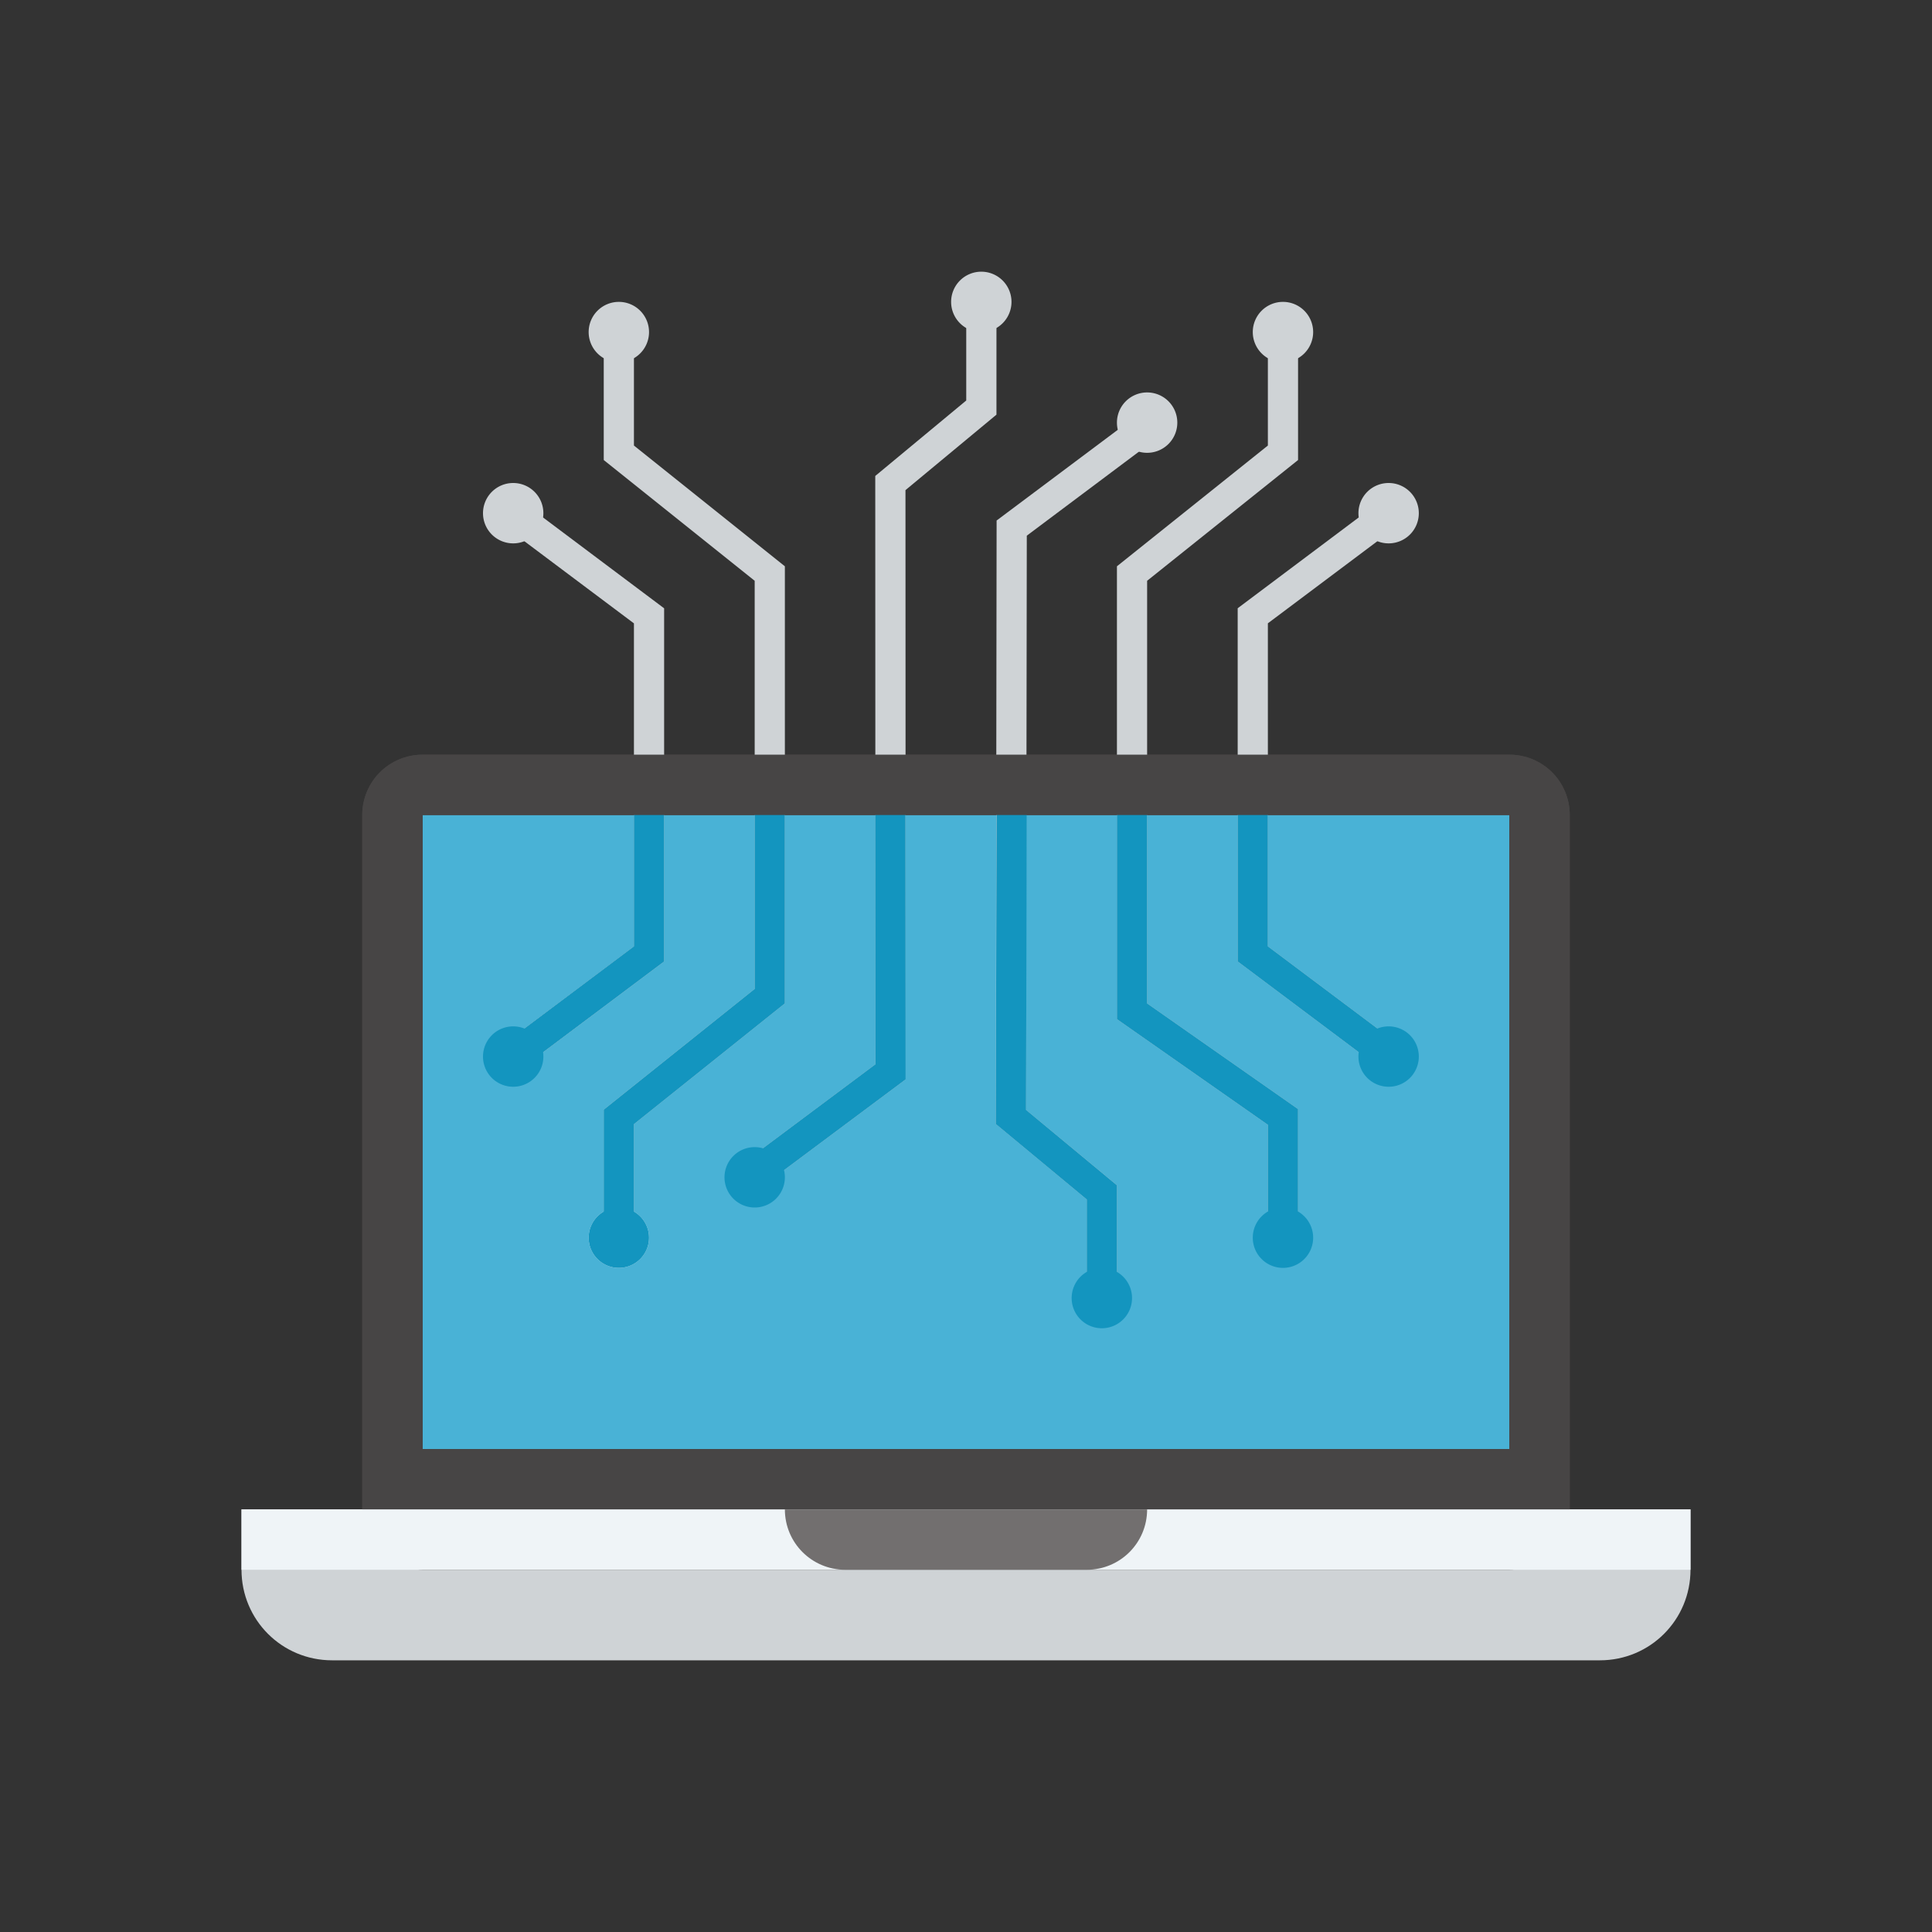 <svg xmlns="http://www.w3.org/2000/svg" width="64" height="64" viewBox="0 0 64 64"><rect x="0" y="0" width="64" height="64" fill="#333333" stroke="none"/><g transform="translate(-668 -992.362)"><path fill="#474545" d="m 682,1017.362 36,0 c 1.108,0 2,0.892 2,2 l 0,23 c 0,1.108 -0.892,2 -2,2 l -36,0 c -1.108,0 -2,-0.892 -2,-2 l 0,-23 c 0,-1.108 0.892,-2 2,-2 z"/><path fill="#49b2d6" d="m 682,1019.362 36,0 0,21 -36,0 z"/><path fill="#cfd3d6" fill-rule="evenodd" style="line-height:normal;text-indent:0;text-align:start;text-decoration-line:none;text-decoration-style:solid;text-decoration-color:#000;text-transform:none;block-progression:tb;isolation:auto;mix-blend-mode:normal" d="m 685.801,1009.361 -0.602,0.801 3.801,2.85 0,10.701 -3.801,2.85 0.602,0.799 4.199,-3.148 0,-11.701 -4.199,-3.15 z" color="#000" font-family="sans-serif" font-weight="400" overflow="visible" white-space="normal"/><path fill="#cfd3d6" fill-rule="evenodd" style="line-height:normal;text-indent:0;text-align:start;text-decoration-line:none;text-decoration-style:solid;text-decoration-color:#000;text-transform:none;block-progression:tb;isolation:auto;mix-blend-mode:normal" d="m 688,1003.361 0,4.24 5,4 0,13.52 -5,4 0,4.24 1,0 0,-3.76 5,-4 0,-14.48 -5,-4 0,-3.76 -1,0 z" color="#000" font-family="sans-serif" font-weight="400" overflow="visible" white-space="normal"/><path fill="#cfd3d6" fill-rule="evenodd" style="line-height:normal;text-indent:0;text-align:start;text-decoration-line:none;text-decoration-style:solid;text-decoration-color:#000;text-transform:none;block-progression:tb;isolation:auto;mix-blend-mode:normal" d="M700.008 1002.362l0 3.267-3.014 2.5.006 19.488-3.939 2.941.598.801 4.342-3.24-.006-19.521 3.014-2.5 0-3.736zM710 1003.361l0 3.76-5 4 0 15.002 5 3.5 0 3.738 1 0 0-4.26-5-3.5 0-14 5-4 0-4.24-1 0z" color="#000" font-family="sans-serif" font-weight="400" overflow="visible" white-space="normal"/><path fill="#1395bf" d="m 686,1027.362 a 1,1 0 0 1 -1,1 1,1 0 0 1 -1,-1 1,1 0 0 1 1,-1 1,1 0 0 1 1,1 z"/><path fill="#eff4f7" d="m 689.5,1033.362 a 1,1 0 0 1 -1,1 1,1 0 0 1 -1,-1 1,1 0 0 1 1,-1 1,1 0 0 1 1,1 z"/><path fill="#1395bf" d="M689.5 1033.362a1 1 0 0 1-1 1 1 1 0 0 1-1-1 1 1 0 0 1 1-1 1 1 0 0 1 1 1zM694 1031.362a1 1 0 0 1-1 1 1 1 0 0 1-1-1 1 1 0 0 1 1-1 1 1 0 0 1 1 1zM711.5 1033.362a1 1 0 0 1-1 1 1 1 0 0 1-1-1 1 1 0 0 1 1-1 1 1 0 0 1 1 1z"/><path fill="#cfd3d6" d="M689.5 1003.362a1 1 0 0 0-1-1 1 1 0 0 0-1 1 1 1 0 0 0 1 1 1 1 0 0 0 1-1zM686 1009.362a1 1 0 0 0-1-1 1 1 0 0 0-1 1 1 1 0 0 0 1 1 1 1 0 0 0 1-1z"/><path fill="#cfd3d6" fill-rule="evenodd" style="line-height:normal;text-indent:0;text-align:start;text-decoration-line:none;text-decoration-style:solid;text-decoration-color:#000;text-transform:none;block-progression:tb;isolation:auto;mix-blend-mode:normal" d="m 705.342,1006.365 -4.328,3.24 -0.027,19.99 3.014,2.5 0,3.266 1,0 0,-3.736 -3.014,-2.498 0.027,-19.02 3.926,-2.941 -0.598,-0.801 z" color="#000" font-family="sans-serif" font-weight="400" overflow="visible" white-space="normal"/><path fill="#cfd3d6" d="M705 1006.362a1 1 0 0 1 1-1 1 1 0 0 1 1 1 1 1 0 0 1-1 1 1 1 0 0 1-1-1zM709.5 1003.362a1 1 0 0 1 1-1 1 1 0 0 1 1 1 1 1 0 0 1-1 1 1 1 0 0 1-1-1z"/><path fill="#cfd3d6" fill-rule="evenodd" style="line-height:normal;text-indent:0;text-align:start;text-decoration-line:none;text-decoration-style:solid;text-decoration-color:#000;text-transform:none;block-progression:tb;isolation:auto;mix-blend-mode:normal" d="m 713.199,1009.361 -4.199,3.15 0,11.701 4.199,3.148 0.602,-0.799 -3.801,-2.85 0,-10.701 3.801,-2.85 -0.602,-0.801 z" color="#000" font-family="sans-serif" font-weight="400" overflow="visible" white-space="normal"/><path fill="#cfd3d6" d="m 713,1009.362 a 1,1 0 0 1 1,-1 1,1 0 0 1 1,1 1,1 0 0 1 -1,1 1,1 0 0 1 -1,-1 z"/><path fill="#1395bf" d="M705.5 1035.362a1 1 0 0 1-1 1 1 1 0 0 1-1-1 1 1 0 0 1 1-1 1 1 0 0 1 1 1zM715 1027.362a1 1 0 0 1-1 1 1 1 0 0 1-1-1 1 1 0 0 1 1-1 1 1 0 0 1 1 1z"/><path fill="#cfd3d6" d="m 701.507,1002.362 a 1,1 0 0 0 -1,-1 1,1 0 0 0 -1,1 1,1 0 0 0 1,1 1,1 0 0 0 1,-1 z"/><path fill="#1395bf" fill-rule="evenodd" style="line-height:normal;text-indent:0;text-align:start;text-decoration-line:none;text-decoration-style:solid;text-decoration-color:#000;text-transform:none;block-progression:tb;isolation:auto;mix-blend-mode:normal" d="M689 1018.562l0 5.15-3.801 2.85.602.799 4.199-3.148 0-5.65-1 0zM693 1018.562l0 6.559-5 4 0 4.24 1 0 0-3.76 5-4 0-7.039-1 0zM696.994 1018.562l.006 9.055-3.939 2.941.598.801 4.342-3.24-.006-9.557-1 0zM705 1018.562l0 7.561 5 3.5 0 3.738 1 0 0-4.26-5-3.5 0-7.039-1 0zM701.014 1018.561l-.027 11.035 3.014 2.5 0 3.266 1 0 0-3.736-3.012-2.498.025-10.562-1 0zM709 1018.562l0 5.65 4.199 3.148.602-.799-3.801-2.85 0-5.15-1 0z" color="#000" font-family="sans-serif" font-weight="400" overflow="visible" white-space="normal"/><path fill="#cfd3d6" d="m 676,1042.362 0,2 c 0,1.662 1.338,3 3,3 l 42,0 c 1.662,0 3,-1.338 3,-3 l 0,-2 -48,0 z"/><path fill="#474545" d="m 682,1017.362 c -1.108,0 -2,0.892 -2,2 l 0,23 c 0,1.108 0.892,2 2,2 l 36,0 c 1.108,0 2,-0.892 2,-2 l 0,-23 c 0,-1.108 -0.892,-2 -2,-2 l -36,0 z m 0,2 36,0 0,21 -36,0 0,-21 z"/><path fill="#eff4f7" d="m 676,1042.362 0,2 48,0 0,-2 z"/><path fill="#726f6f" d="m 706,1042.362 0,0 c 0,1.108 -0.892,2 -2,2 l -8,0 c -1.108,0 -2,-0.892 -2,-2 l 0,0 c 2,0 9,0 12,0 z"/></g></svg>